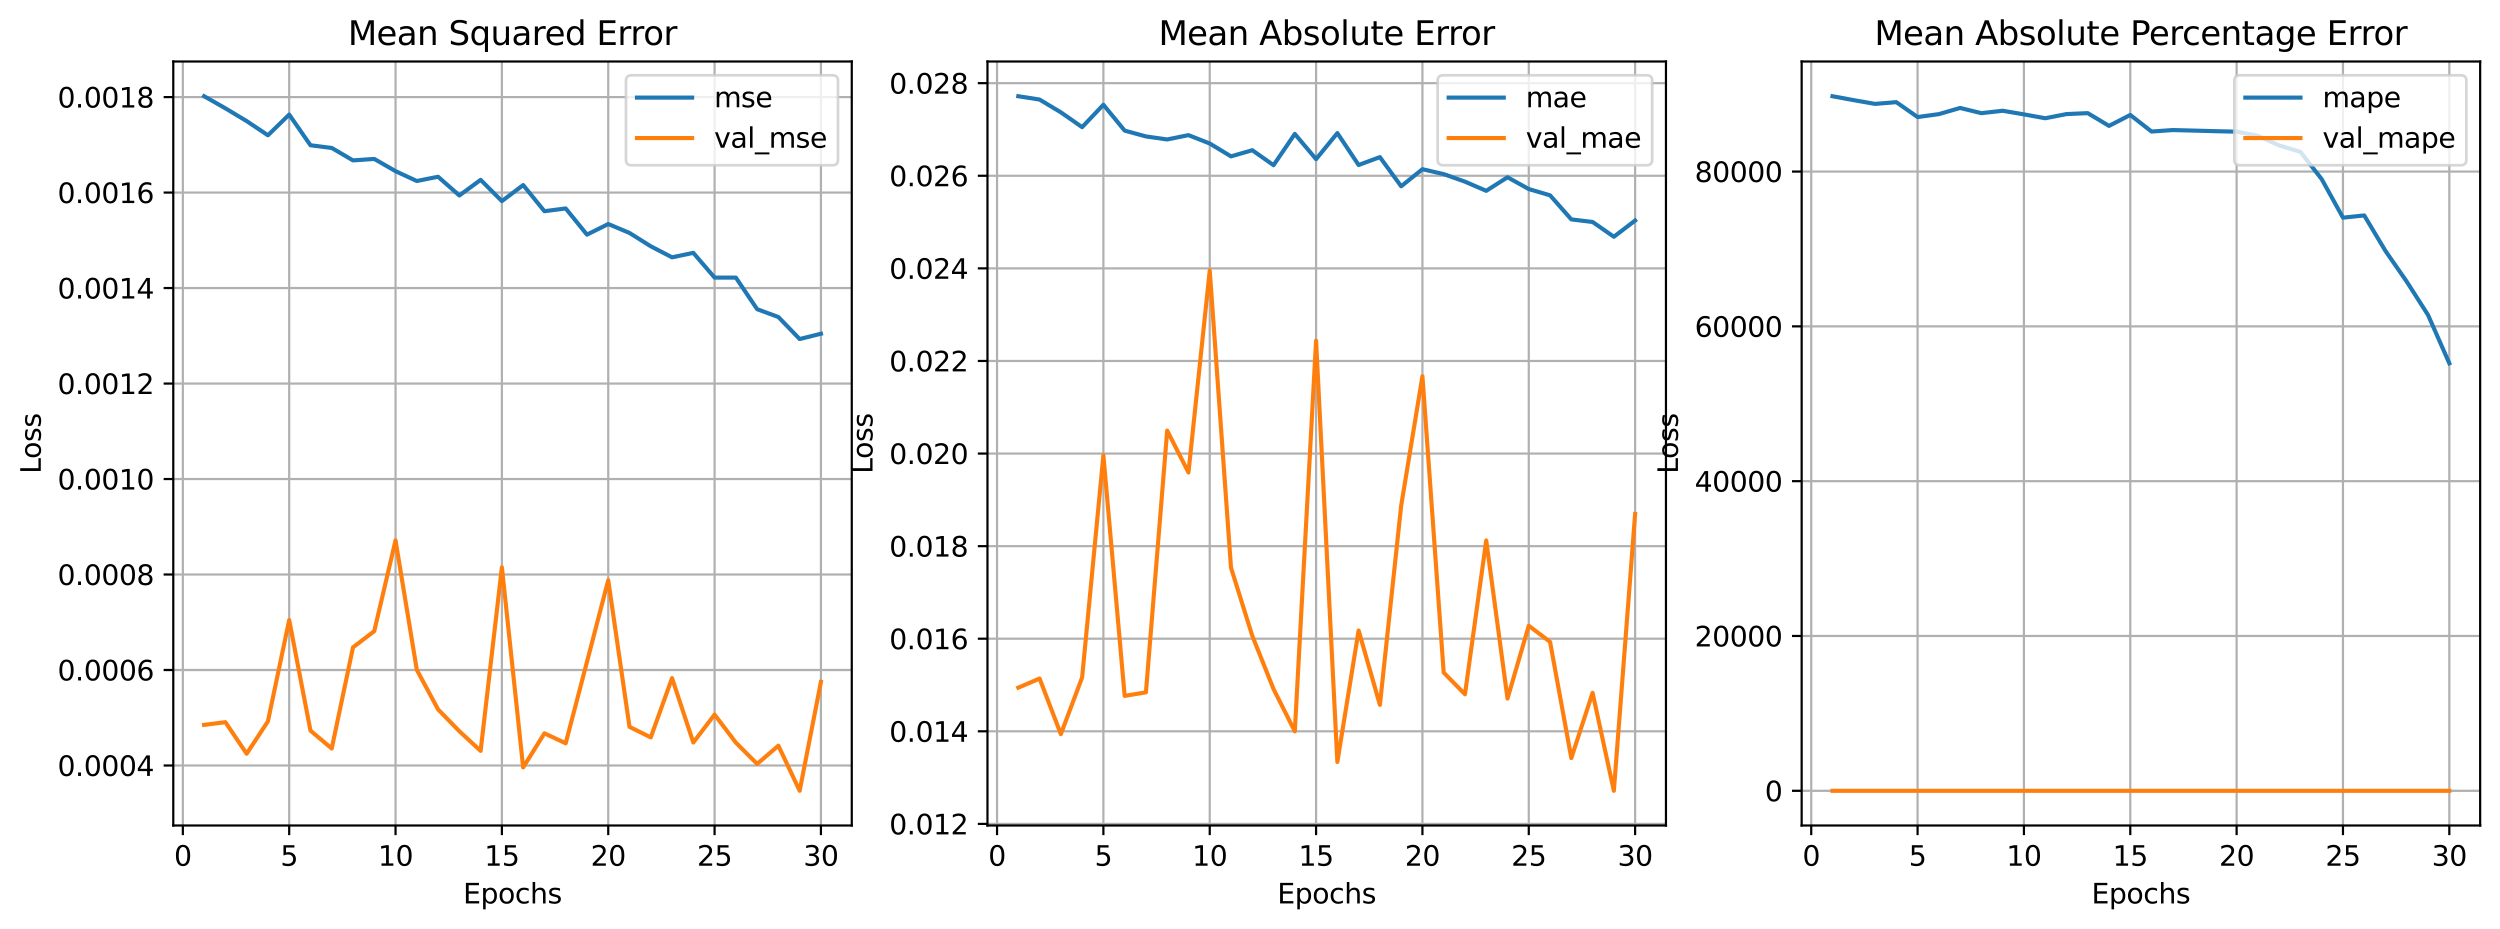 <?xml version="1.0" encoding="utf-8" standalone="no"?>
<!DOCTYPE svg PUBLIC "-//W3C//DTD SVG 1.1//EN"
        "http://www.w3.org/Graphics/SVG/1.1/DTD/svg11.dtd">
<svg xmlns:xlink="http://www.w3.org/1999/xlink" width="907.069pt" height="337.074pt"
     viewBox="0 0 907.069 337.074" xmlns="http://www.w3.org/2000/svg" version="1.1">
    <defs>
        <style type="text/css">*{stroke-linejoin: round; stroke-linecap: butt}</style>
    </defs>
    <g id="figure_1">
        <g id="patch_1">
            <path d="M 0 337.074
L 907.069 337.074 
L 907.069 0 
L 0 0 
z
" style="fill: #ffffff"/>
        </g>
        <g id="axes_1">
            <g id="patch_2">
                <path d="M 62.869 299.518
L 309.045 299.518 
L 309.045 22.318 
L 62.869 22.318 
z
" style="fill: #ffffff"/>
            </g>
            <g id="matplotlib.axis_1">
                <g id="xtick_1">
                    <g id="line2d_1">
                        <path d="M 66.341 299.518
L 66.341 22.318 
" clip-path="url(#p09c81ec350)" style="fill: none; stroke: #b0b0b0; stroke-width: 0.8; stroke-linecap: square"/>
                    </g>
                    <g id="line2d_2">
                        <defs>
                            <path id="mda7ce12769" d="M 0 0
L 0 3.5 
" style="stroke: #000000; stroke-width: 0.8"/>
                        </defs>
                        <g>
                            <use xlink:href="#mda7ce12769" x="66.341" y="299.518"
                                 style="stroke: #000000; stroke-width: 0.8"/>
                        </g>
                    </g>
                    <g id="text_1">
                        <!-- 0 -->
                        <g transform="translate(63.16 314.117)scale(0.1 -0.1)">
                            <defs>
                                <path id="DejaVuSans-30" d="M 2034 4250
Q 1547 4250 1301 3770 
Q 1056 3291 1056 2328 
Q 1056 1369 1301 889 
Q 1547 409 2034 409 
Q 2525 409 2770 889 
Q 3016 1369 3016 2328 
Q 3016 3291 2770 3770 
Q 2525 4250 2034 4250 
z
M 2034 4750 
Q 2819 4750 3233 4129 
Q 3647 3509 3647 2328 
Q 3647 1150 3233 529 
Q 2819 -91 2034 -91 
Q 1250 -91 836 529 
Q 422 1150 422 2328 
Q 422 3509 836 4129 
Q 1250 4750 2034 4750 
z
" transform="scale(0.016)"/>
                            </defs>
                            <use xlink:href="#DejaVuSans-30"/>
                        </g>
                    </g>
                </g>
                <g id="xtick_2">
                    <g id="line2d_3">
                        <path d="M 104.927 299.518
L 104.927 22.318 
" clip-path="url(#p09c81ec350)" style="fill: none; stroke: #b0b0b0; stroke-width: 0.8; stroke-linecap: square"/>
                    </g>
                    <g id="line2d_4">
                        <g>
                            <use xlink:href="#mda7ce12769" x="104.927" y="299.518"
                                 style="stroke: #000000; stroke-width: 0.8"/>
                        </g>
                    </g>
                    <g id="text_2">
                        <!-- 5 -->
                        <g transform="translate(101.746 314.117)scale(0.1 -0.1)">
                            <defs>
                                <path id="DejaVuSans-35" d="M 691 4666
L 3169 4666 
L 3169 4134 
L 1269 4134 
L 1269 2991 
Q 1406 3038 1543 3061 
Q 1681 3084 1819 3084 
Q 2600 3084 3056 2656 
Q 3513 2228 3513 1497 
Q 3513 744 3044 326 
Q 2575 -91 1722 -91 
Q 1428 -91 1123 -41 
Q 819 9 494 109 
L 494 744 
Q 775 591 1075 516 
Q 1375 441 1709 441 
Q 2250 441 2565 725 
Q 2881 1009 2881 1497 
Q 2881 1984 2565 2268 
Q 2250 2553 1709 2553 
Q 1456 2553 1204 2497 
Q 953 2441 691 2322 
L 691 4666 
z
" transform="scale(0.016)"/>
                            </defs>
                            <use xlink:href="#DejaVuSans-35"/>
                        </g>
                    </g>
                </g>
                <g id="xtick_3">
                    <g id="line2d_5">
                        <path d="M 143.513 299.518
L 143.513 22.318 
" clip-path="url(#p09c81ec350)" style="fill: none; stroke: #b0b0b0; stroke-width: 0.8; stroke-linecap: square"/>
                    </g>
                    <g id="line2d_6">
                        <g>
                            <use xlink:href="#mda7ce12769" x="143.513" y="299.518"
                                 style="stroke: #000000; stroke-width: 0.8"/>
                        </g>
                    </g>
                    <g id="text_3">
                        <!-- 10 -->
                        <g transform="translate(137.15 314.117)scale(0.1 -0.1)">
                            <defs>
                                <path id="DejaVuSans-31" d="M 794 531
L 1825 531 
L 1825 4091 
L 703 3866 
L 703 4441 
L 1819 4666 
L 2450 4666 
L 2450 531 
L 3481 531 
L 3481 0 
L 794 0 
L 794 531 
z
" transform="scale(0.016)"/>
                            </defs>
                            <use xlink:href="#DejaVuSans-31"/>
                            <use xlink:href="#DejaVuSans-30" x="63.623"/>
                        </g>
                    </g>
                </g>
                <g id="xtick_4">
                    <g id="line2d_7">
                        <path d="M 182.098 299.518
L 182.098 22.318 
" clip-path="url(#p09c81ec350)" style="fill: none; stroke: #b0b0b0; stroke-width: 0.8; stroke-linecap: square"/>
                    </g>
                    <g id="line2d_8">
                        <g>
                            <use xlink:href="#mda7ce12769" x="182.098" y="299.518"
                                 style="stroke: #000000; stroke-width: 0.8"/>
                        </g>
                    </g>
                    <g id="text_4">
                        <!-- 15 -->
                        <g transform="translate(175.736 314.117)scale(0.1 -0.1)">
                            <use xlink:href="#DejaVuSans-31"/>
                            <use xlink:href="#DejaVuSans-35" x="63.623"/>
                        </g>
                    </g>
                </g>
                <g id="xtick_5">
                    <g id="line2d_9">
                        <path d="M 220.684 299.518
L 220.684 22.318 
" clip-path="url(#p09c81ec350)" style="fill: none; stroke: #b0b0b0; stroke-width: 0.8; stroke-linecap: square"/>
                    </g>
                    <g id="line2d_10">
                        <g>
                            <use xlink:href="#mda7ce12769" x="220.684" y="299.518"
                                 style="stroke: #000000; stroke-width: 0.8"/>
                        </g>
                    </g>
                    <g id="text_5">
                        <!-- 20 -->
                        <g transform="translate(214.322 314.117)scale(0.1 -0.1)">
                            <defs>
                                <path id="DejaVuSans-32" d="M 1228 531
L 3431 531 
L 3431 0 
L 469 0 
L 469 531 
Q 828 903 1448 1529 
Q 2069 2156 2228 2338 
Q 2531 2678 2651 2914 
Q 2772 3150 2772 3378 
Q 2772 3750 2511 3984 
Q 2250 4219 1831 4219 
Q 1534 4219 1204 4116 
Q 875 4013 500 3803 
L 500 4441 
Q 881 4594 1212 4672 
Q 1544 4750 1819 4750 
Q 2544 4750 2975 4387 
Q 3406 4025 3406 3419 
Q 3406 3131 3298 2873 
Q 3191 2616 2906 2266 
Q 2828 2175 2409 1742 
Q 1991 1309 1228 531 
z
" transform="scale(0.016)"/>
                            </defs>
                            <use xlink:href="#DejaVuSans-32"/>
                            <use xlink:href="#DejaVuSans-30" x="63.623"/>
                        </g>
                    </g>
                </g>
                <g id="xtick_6">
                    <g id="line2d_11">
                        <path d="M 259.27 299.518
L 259.27 22.318 
" clip-path="url(#p09c81ec350)" style="fill: none; stroke: #b0b0b0; stroke-width: 0.8; stroke-linecap: square"/>
                    </g>
                    <g id="line2d_12">
                        <g>
                            <use xlink:href="#mda7ce12769" x="259.27" y="299.518"
                                 style="stroke: #000000; stroke-width: 0.8"/>
                        </g>
                    </g>
                    <g id="text_6">
                        <!-- 25 -->
                        <g transform="translate(252.907 314.117)scale(0.1 -0.1)">
                            <use xlink:href="#DejaVuSans-32"/>
                            <use xlink:href="#DejaVuSans-35" x="63.623"/>
                        </g>
                    </g>
                </g>
                <g id="xtick_7">
                    <g id="line2d_13">
                        <path d="M 297.855 299.518
L 297.855 22.318 
" clip-path="url(#p09c81ec350)" style="fill: none; stroke: #b0b0b0; stroke-width: 0.8; stroke-linecap: square"/>
                    </g>
                    <g id="line2d_14">
                        <g>
                            <use xlink:href="#mda7ce12769" x="297.855" y="299.518"
                                 style="stroke: #000000; stroke-width: 0.8"/>
                        </g>
                    </g>
                    <g id="text_7">
                        <!-- 30 -->
                        <g transform="translate(291.493 314.117)scale(0.1 -0.1)">
                            <defs>
                                <path id="DejaVuSans-33" d="M 2597 2516
Q 3050 2419 3304 2112 
Q 3559 1806 3559 1356 
Q 3559 666 3084 287 
Q 2609 -91 1734 -91 
Q 1441 -91 1130 -33 
Q 819 25 488 141 
L 488 750 
Q 750 597 1062 519 
Q 1375 441 1716 441 
Q 2309 441 2620 675 
Q 2931 909 2931 1356 
Q 2931 1769 2642 2001 
Q 2353 2234 1838 2234 
L 1294 2234 
L 1294 2753 
L 1863 2753 
Q 2328 2753 2575 2939 
Q 2822 3125 2822 3475 
Q 2822 3834 2567 4026 
Q 2313 4219 1838 4219 
Q 1578 4219 1281 4162 
Q 984 4106 628 3988 
L 628 4550 
Q 988 4650 1302 4700 
Q 1616 4750 1894 4750 
Q 2613 4750 3031 4423 
Q 3450 4097 3450 3541 
Q 3450 3153 3228 2886 
Q 3006 2619 2597 2516 
z
" transform="scale(0.016)"/>
                            </defs>
                            <use xlink:href="#DejaVuSans-33"/>
                            <use xlink:href="#DejaVuSans-30" x="63.623"/>
                        </g>
                    </g>
                </g>
                <g id="text_8">
                    <!-- Epochs -->
                    <g transform="translate(168.041 327.795)scale(0.1 -0.1)">
                        <defs>
                            <path id="DejaVuSans-45" d="M 628 4666
L 3578 4666 
L 3578 4134 
L 1259 4134 
L 1259 2753 
L 3481 2753 
L 3481 2222 
L 1259 2222 
L 1259 531 
L 3634 531 
L 3634 0 
L 628 0 
L 628 4666 
z
" transform="scale(0.016)"/>
                            <path id="DejaVuSans-70" d="M 1159 525
L 1159 -1331 
L 581 -1331 
L 581 3500 
L 1159 3500 
L 1159 2969 
Q 1341 3281 1617 3432 
Q 1894 3584 2278 3584 
Q 2916 3584 3314 3078 
Q 3713 2572 3713 1747 
Q 3713 922 3314 415 
Q 2916 -91 2278 -91 
Q 1894 -91 1617 61 
Q 1341 213 1159 525 
z
M 3116 1747 
Q 3116 2381 2855 2742 
Q 2594 3103 2138 3103 
Q 1681 3103 1420 2742 
Q 1159 2381 1159 1747 
Q 1159 1113 1420 752 
Q 1681 391 2138 391 
Q 2594 391 2855 752 
Q 3116 1113 3116 1747 
z
" transform="scale(0.016)"/>
                            <path id="DejaVuSans-6f" d="M 1959 3097
Q 1497 3097 1228 2736 
Q 959 2375 959 1747 
Q 959 1119 1226 758 
Q 1494 397 1959 397 
Q 2419 397 2687 759 
Q 2956 1122 2956 1747 
Q 2956 2369 2687 2733 
Q 2419 3097 1959 3097 
z
M 1959 3584 
Q 2709 3584 3137 3096 
Q 3566 2609 3566 1747 
Q 3566 888 3137 398 
Q 2709 -91 1959 -91 
Q 1206 -91 779 398 
Q 353 888 353 1747 
Q 353 2609 779 3096 
Q 1206 3584 1959 3584 
z
" transform="scale(0.016)"/>
                            <path id="DejaVuSans-63" d="M 3122 3366
L 3122 2828 
Q 2878 2963 2633 3030 
Q 2388 3097 2138 3097 
Q 1578 3097 1268 2742 
Q 959 2388 959 1747 
Q 959 1106 1268 751 
Q 1578 397 2138 397 
Q 2388 397 2633 464 
Q 2878 531 3122 666 
L 3122 134 
Q 2881 22 2623 -34 
Q 2366 -91 2075 -91 
Q 1284 -91 818 406 
Q 353 903 353 1747 
Q 353 2603 823 3093 
Q 1294 3584 2113 3584 
Q 2378 3584 2631 3529 
Q 2884 3475 3122 3366 
z
" transform="scale(0.016)"/>
                            <path id="DejaVuSans-68" d="M 3513 2113
L 3513 0 
L 2938 0 
L 2938 2094 
Q 2938 2591 2744 2837 
Q 2550 3084 2163 3084 
Q 1697 3084 1428 2787 
Q 1159 2491 1159 1978 
L 1159 0 
L 581 0 
L 581 4863 
L 1159 4863 
L 1159 2956 
Q 1366 3272 1645 3428 
Q 1925 3584 2291 3584 
Q 2894 3584 3203 3211 
Q 3513 2838 3513 2113 
z
" transform="scale(0.016)"/>
                            <path id="DejaVuSans-73" d="M 2834 3397
L 2834 2853 
Q 2591 2978 2328 3040 
Q 2066 3103 1784 3103 
Q 1356 3103 1142 2972 
Q 928 2841 928 2578 
Q 928 2378 1081 2264 
Q 1234 2150 1697 2047 
L 1894 2003 
Q 2506 1872 2764 1633 
Q 3022 1394 3022 966 
Q 3022 478 2636 193 
Q 2250 -91 1575 -91 
Q 1294 -91 989 -36 
Q 684 19 347 128 
L 347 722 
Q 666 556 975 473 
Q 1284 391 1588 391 
Q 1994 391 2212 530 
Q 2431 669 2431 922 
Q 2431 1156 2273 1281 
Q 2116 1406 1581 1522 
L 1381 1569 
Q 847 1681 609 1914 
Q 372 2147 372 2553 
Q 372 3047 722 3315 
Q 1072 3584 1716 3584 
Q 2034 3584 2315 3537 
Q 2597 3491 2834 3397 
z
" transform="scale(0.016)"/>
                        </defs>
                        <use xlink:href="#DejaVuSans-45"/>
                        <use xlink:href="#DejaVuSans-70" x="63.184"/>
                        <use xlink:href="#DejaVuSans-6f" x="126.66"/>
                        <use xlink:href="#DejaVuSans-63" x="187.842"/>
                        <use xlink:href="#DejaVuSans-68" x="242.822"/>
                        <use xlink:href="#DejaVuSans-73" x="306.201"/>
                    </g>
                </g>
            </g>
            <g id="matplotlib.axis_2">
                <g id="ytick_1">
                    <g id="line2d_15">
                        <path d="M 62.869 277.738
L 309.045 277.738 
" clip-path="url(#p09c81ec350)" style="fill: none; stroke: #b0b0b0; stroke-width: 0.8; stroke-linecap: square"/>
                    </g>
                    <g id="line2d_16">
                        <defs>
                            <path id="m25bc968630" d="M 0 0
L -3.5 0 
" style="stroke: #000000; stroke-width: 0.8"/>
                        </defs>
                        <g>
                            <use xlink:href="#m25bc968630" x="62.869" y="277.738"
                                 style="stroke: #000000; stroke-width: 0.8"/>
                        </g>
                    </g>
                    <g id="text_9">
                        <!-- 0.0004 -->
                        <g transform="translate(20.878 281.537)scale(0.1 -0.1)">
                            <defs>
                                <path id="DejaVuSans-2e" d="M 684 794
L 1344 794 
L 1344 0 
L 684 0 
L 684 794 
z
" transform="scale(0.016)"/>
                                <path id="DejaVuSans-34" d="M 2419 4116
L 825 1625 
L 2419 1625 
L 2419 4116 
z
M 2253 4666 
L 3047 4666 
L 3047 1625 
L 3713 1625 
L 3713 1100 
L 3047 1100 
L 3047 0 
L 2419 0 
L 2419 1100 
L 313 1100 
L 313 1709 
L 2253 4666 
z
" transform="scale(0.016)"/>
                            </defs>
                            <use xlink:href="#DejaVuSans-30"/>
                            <use xlink:href="#DejaVuSans-2e" x="63.623"/>
                            <use xlink:href="#DejaVuSans-30" x="95.41"/>
                            <use xlink:href="#DejaVuSans-30" x="159.033"/>
                            <use xlink:href="#DejaVuSans-30" x="222.656"/>
                            <use xlink:href="#DejaVuSans-34" x="286.279"/>
                        </g>
                    </g>
                </g>
                <g id="ytick_2">
                    <g id="line2d_17">
                        <path d="M 62.869 243.094
L 309.045 243.094 
" clip-path="url(#p09c81ec350)" style="fill: none; stroke: #b0b0b0; stroke-width: 0.8; stroke-linecap: square"/>
                    </g>
                    <g id="line2d_18">
                        <g>
                            <use xlink:href="#m25bc968630" x="62.869" y="243.094"
                                 style="stroke: #000000; stroke-width: 0.8"/>
                        </g>
                    </g>
                    <g id="text_10">
                        <!-- 0.0006 -->
                        <g transform="translate(20.878 246.893)scale(0.1 -0.1)">
                            <defs>
                                <path id="DejaVuSans-36" d="M 2113 2584
Q 1688 2584 1439 2293 
Q 1191 2003 1191 1497 
Q 1191 994 1439 701 
Q 1688 409 2113 409 
Q 2538 409 2786 701 
Q 3034 994 3034 1497 
Q 3034 2003 2786 2293 
Q 2538 2584 2113 2584 
z
M 3366 4563 
L 3366 3988 
Q 3128 4100 2886 4159 
Q 2644 4219 2406 4219 
Q 1781 4219 1451 3797 
Q 1122 3375 1075 2522 
Q 1259 2794 1537 2939 
Q 1816 3084 2150 3084 
Q 2853 3084 3261 2657 
Q 3669 2231 3669 1497 
Q 3669 778 3244 343 
Q 2819 -91 2113 -91 
Q 1303 -91 875 529 
Q 447 1150 447 2328 
Q 447 3434 972 4092 
Q 1497 4750 2381 4750 
Q 2619 4750 2861 4703 
Q 3103 4656 3366 4563 
z
" transform="scale(0.016)"/>
                            </defs>
                            <use xlink:href="#DejaVuSans-30"/>
                            <use xlink:href="#DejaVuSans-2e" x="63.623"/>
                            <use xlink:href="#DejaVuSans-30" x="95.41"/>
                            <use xlink:href="#DejaVuSans-30" x="159.033"/>
                            <use xlink:href="#DejaVuSans-30" x="222.656"/>
                            <use xlink:href="#DejaVuSans-36" x="286.279"/>
                        </g>
                    </g>
                </g>
                <g id="ytick_3">
                    <g id="line2d_19">
                        <path d="M 62.869 208.449
L 309.045 208.449 
" clip-path="url(#p09c81ec350)" style="fill: none; stroke: #b0b0b0; stroke-width: 0.8; stroke-linecap: square"/>
                    </g>
                    <g id="line2d_20">
                        <g>
                            <use xlink:href="#m25bc968630" x="62.869" y="208.449"
                                 style="stroke: #000000; stroke-width: 0.8"/>
                        </g>
                    </g>
                    <g id="text_11">
                        <!-- 0.0008 -->
                        <g transform="translate(20.878 212.249)scale(0.1 -0.1)">
                            <defs>
                                <path id="DejaVuSans-38" d="M 2034 2216
Q 1584 2216 1326 1975 
Q 1069 1734 1069 1313 
Q 1069 891 1326 650 
Q 1584 409 2034 409 
Q 2484 409 2743 651 
Q 3003 894 3003 1313 
Q 3003 1734 2745 1975 
Q 2488 2216 2034 2216 
z
M 1403 2484 
Q 997 2584 770 2862 
Q 544 3141 544 3541 
Q 544 4100 942 4425 
Q 1341 4750 2034 4750 
Q 2731 4750 3128 4425 
Q 3525 4100 3525 3541 
Q 3525 3141 3298 2862 
Q 3072 2584 2669 2484 
Q 3125 2378 3379 2068 
Q 3634 1759 3634 1313 
Q 3634 634 3220 271 
Q 2806 -91 2034 -91 
Q 1263 -91 848 271 
Q 434 634 434 1313 
Q 434 1759 690 2068 
Q 947 2378 1403 2484 
z
M 1172 3481 
Q 1172 3119 1398 2916 
Q 1625 2713 2034 2713 
Q 2441 2713 2670 2916 
Q 2900 3119 2900 3481 
Q 2900 3844 2670 4047 
Q 2441 4250 2034 4250 
Q 1625 4250 1398 4047 
Q 1172 3844 1172 3481 
z
" transform="scale(0.016)"/>
                            </defs>
                            <use xlink:href="#DejaVuSans-30"/>
                            <use xlink:href="#DejaVuSans-2e" x="63.623"/>
                            <use xlink:href="#DejaVuSans-30" x="95.41"/>
                            <use xlink:href="#DejaVuSans-30" x="159.033"/>
                            <use xlink:href="#DejaVuSans-30" x="222.656"/>
                            <use xlink:href="#DejaVuSans-38" x="286.279"/>
                        </g>
                    </g>
                </g>
                <g id="ytick_4">
                    <g id="line2d_21">
                        <path d="M 62.869 173.805
L 309.045 173.805 
" clip-path="url(#p09c81ec350)" style="fill: none; stroke: #b0b0b0; stroke-width: 0.8; stroke-linecap: square"/>
                    </g>
                    <g id="line2d_22">
                        <g>
                            <use xlink:href="#m25bc968630" x="62.869" y="173.805"
                                 style="stroke: #000000; stroke-width: 0.8"/>
                        </g>
                    </g>
                    <g id="text_12">
                        <!-- 0.0010 -->
                        <g transform="translate(20.878 177.604)scale(0.1 -0.1)">
                            <use xlink:href="#DejaVuSans-30"/>
                            <use xlink:href="#DejaVuSans-2e" x="63.623"/>
                            <use xlink:href="#DejaVuSans-30" x="95.41"/>
                            <use xlink:href="#DejaVuSans-30" x="159.033"/>
                            <use xlink:href="#DejaVuSans-31" x="222.656"/>
                            <use xlink:href="#DejaVuSans-30" x="286.279"/>
                        </g>
                    </g>
                </g>
                <g id="ytick_5">
                    <g id="line2d_23">
                        <path d="M 62.869 139.161
L 309.045 139.161 
" clip-path="url(#p09c81ec350)" style="fill: none; stroke: #b0b0b0; stroke-width: 0.8; stroke-linecap: square"/>
                    </g>
                    <g id="line2d_24">
                        <g>
                            <use xlink:href="#m25bc968630" x="62.869" y="139.161"
                                 style="stroke: #000000; stroke-width: 0.8"/>
                        </g>
                    </g>
                    <g id="text_13">
                        <!-- 0.0012 -->
                        <g transform="translate(20.878 142.96)scale(0.1 -0.1)">
                            <use xlink:href="#DejaVuSans-30"/>
                            <use xlink:href="#DejaVuSans-2e" x="63.623"/>
                            <use xlink:href="#DejaVuSans-30" x="95.41"/>
                            <use xlink:href="#DejaVuSans-30" x="159.033"/>
                            <use xlink:href="#DejaVuSans-31" x="222.656"/>
                            <use xlink:href="#DejaVuSans-32" x="286.279"/>
                        </g>
                    </g>
                </g>
                <g id="ytick_6">
                    <g id="line2d_25">
                        <path d="M 62.869 104.517
L 309.045 104.517 
" clip-path="url(#p09c81ec350)" style="fill: none; stroke: #b0b0b0; stroke-width: 0.8; stroke-linecap: square"/>
                    </g>
                    <g id="line2d_26">
                        <g>
                            <use xlink:href="#m25bc968630" x="62.869" y="104.517"
                                 style="stroke: #000000; stroke-width: 0.8"/>
                        </g>
                    </g>
                    <g id="text_14">
                        <!-- 0.0014 -->
                        <g transform="translate(20.878 108.316)scale(0.1 -0.1)">
                            <use xlink:href="#DejaVuSans-30"/>
                            <use xlink:href="#DejaVuSans-2e" x="63.623"/>
                            <use xlink:href="#DejaVuSans-30" x="95.41"/>
                            <use xlink:href="#DejaVuSans-30" x="159.033"/>
                            <use xlink:href="#DejaVuSans-31" x="222.656"/>
                            <use xlink:href="#DejaVuSans-34" x="286.279"/>
                        </g>
                    </g>
                </g>
                <g id="ytick_7">
                    <g id="line2d_27">
                        <path d="M 62.869 69.873
L 309.045 69.873 
" clip-path="url(#p09c81ec350)" style="fill: none; stroke: #b0b0b0; stroke-width: 0.8; stroke-linecap: square"/>
                    </g>
                    <g id="line2d_28">
                        <g>
                            <use xlink:href="#m25bc968630" x="62.869" y="69.873"
                                 style="stroke: #000000; stroke-width: 0.8"/>
                        </g>
                    </g>
                    <g id="text_15">
                        <!-- 0.0016 -->
                        <g transform="translate(20.878 73.672)scale(0.1 -0.1)">
                            <use xlink:href="#DejaVuSans-30"/>
                            <use xlink:href="#DejaVuSans-2e" x="63.623"/>
                            <use xlink:href="#DejaVuSans-30" x="95.41"/>
                            <use xlink:href="#DejaVuSans-30" x="159.033"/>
                            <use xlink:href="#DejaVuSans-31" x="222.656"/>
                            <use xlink:href="#DejaVuSans-36" x="286.279"/>
                        </g>
                    </g>
                </g>
                <g id="ytick_8">
                    <g id="line2d_29">
                        <path d="M 62.869 35.228
L 309.045 35.228 
" clip-path="url(#p09c81ec350)" style="fill: none; stroke: #b0b0b0; stroke-width: 0.8; stroke-linecap: square"/>
                    </g>
                    <g id="line2d_30">
                        <g>
                            <use xlink:href="#m25bc968630" x="62.869" y="35.228"
                                 style="stroke: #000000; stroke-width: 0.8"/>
                        </g>
                    </g>
                    <g id="text_16">
                        <!-- 0.0018 -->
                        <g transform="translate(20.878 39.028)scale(0.1 -0.1)">
                            <use xlink:href="#DejaVuSans-30"/>
                            <use xlink:href="#DejaVuSans-2e" x="63.623"/>
                            <use xlink:href="#DejaVuSans-30" x="95.41"/>
                            <use xlink:href="#DejaVuSans-30" x="159.033"/>
                            <use xlink:href="#DejaVuSans-31" x="222.656"/>
                            <use xlink:href="#DejaVuSans-38" x="286.279"/>
                        </g>
                    </g>
                </g>
                <g id="text_17">
                    <!-- Loss -->
                    <g transform="translate(14.798 171.885)rotate(-90)scale(0.1 -0.1)">
                        <defs>
                            <path id="DejaVuSans-4c" d="M 628 4666
L 1259 4666 
L 1259 531 
L 3531 531 
L 3531 0 
L 628 0 
L 628 4666 
z
" transform="scale(0.016)"/>
                        </defs>
                        <use xlink:href="#DejaVuSans-4c"/>
                        <use xlink:href="#DejaVuSans-6f" x="53.963"/>
                        <use xlink:href="#DejaVuSans-73" x="115.145"/>
                        <use xlink:href="#DejaVuSans-73" x="167.244"/>
                    </g>
                </g>
            </g>
            <g id="line2d_31">
                <path d="M 74.059 34.918
L 81.776 39.303 
L 89.493 43.933 
L 97.21 49.086 
L 104.927 41.571 
L 112.644 52.706 
L 120.361 53.686 
L 128.079 58.198 
L 135.796 57.666 
L 143.513 62.107 
L 151.23 65.676 
L 158.947 64.127 
L 166.664 70.922 
L 174.381 65.258 
L 182.098 72.963 
L 189.816 67.151 
L 197.533 76.63 
L 205.25 75.632 
L 212.967 85.132 
L 220.684 81.282 
L 228.401 84.522 
L 236.118 89.363 
L 243.835 93.366 
L 251.553 91.742 
L 259.27 100.714 
L 266.987 100.724 
L 274.704 112.177 
L 282.421 115.03 
L 290.138 123.013 
L 297.855 121.085 
" clip-path="url(#p09c81ec350)" style="fill: none; stroke: #1f77b4; stroke-width: 1.5; stroke-linecap: square"/>
            </g>
            <g id="line2d_32">
                <path d="M 74.059 263.007
L 81.776 262.02 
L 89.493 273.469 
L 97.21 261.723 
L 104.927 224.978 
L 112.644 265.087 
L 120.361 271.579 
L 128.079 234.875 
L 135.796 228.995 
L 143.513 196.074 
L 151.23 243.032 
L 158.947 257.4 
L 166.664 265.309 
L 174.381 272.437 
L 182.098 205.844 
L 189.816 278.442 
L 197.533 266.071 
L 205.25 269.68 
L 212.967 240.165 
L 220.684 210.526 
L 228.401 263.725 
L 236.118 267.545 
L 243.835 246.039 
L 251.553 269.394 
L 259.27 259.276 
L 266.987 269.439 
L 274.704 277.167 
L 282.421 270.562 
L 290.138 286.918 
L 297.855 247.409 
" clip-path="url(#p09c81ec350)" style="fill: none; stroke: #ff7f0e; stroke-width: 1.5; stroke-linecap: square"/>
            </g>
            <g id="patch_3">
                <path d="M 62.869 299.518
L 62.869 22.318 
" style="fill: none; stroke: #000000; stroke-width: 0.8; stroke-linejoin: miter; stroke-linecap: square"/>
            </g>
            <g id="patch_4">
                <path d="M 309.045 299.518
L 309.045 22.318 
" style="fill: none; stroke: #000000; stroke-width: 0.8; stroke-linejoin: miter; stroke-linecap: square"/>
            </g>
            <g id="patch_5">
                <path d="M 62.869 299.518
L 309.045 299.518 
" style="fill: none; stroke: #000000; stroke-width: 0.8; stroke-linejoin: miter; stroke-linecap: square"/>
            </g>
            <g id="patch_6">
                <path d="M 62.869 22.318
L 309.045 22.318 
" style="fill: none; stroke: #000000; stroke-width: 0.8; stroke-linejoin: miter; stroke-linecap: square"/>
            </g>
            <g id="text_18">
                <!-- Mean Squared Error -->
                <g transform="translate(126.243 16.318)scale(0.12 -0.12)">
                    <defs>
                        <path id="DejaVuSans-4d" d="M 628 4666
L 1569 4666 
L 2759 1491 
L 3956 4666 
L 4897 4666 
L 4897 0 
L 4281 0 
L 4281 4097 
L 3078 897 
L 2444 897 
L 1241 4097 
L 1241 0 
L 628 0 
L 628 4666 
z
" transform="scale(0.016)"/>
                        <path id="DejaVuSans-65" d="M 3597 1894
L 3597 1613 
L 953 1613 
Q 991 1019 1311 708 
Q 1631 397 2203 397 
Q 2534 397 2845 478 
Q 3156 559 3463 722 
L 3463 178 
Q 3153 47 2828 -22 
Q 2503 -91 2169 -91 
Q 1331 -91 842 396 
Q 353 884 353 1716 
Q 353 2575 817 3079 
Q 1281 3584 2069 3584 
Q 2775 3584 3186 3129 
Q 3597 2675 3597 1894 
z
M 3022 2063 
Q 3016 2534 2758 2815 
Q 2500 3097 2075 3097 
Q 1594 3097 1305 2825 
Q 1016 2553 972 2059 
L 3022 2063 
z
" transform="scale(0.016)"/>
                        <path id="DejaVuSans-61" d="M 2194 1759
Q 1497 1759 1228 1600 
Q 959 1441 959 1056 
Q 959 750 1161 570 
Q 1363 391 1709 391 
Q 2188 391 2477 730 
Q 2766 1069 2766 1631 
L 2766 1759 
L 2194 1759 
z
M 3341 1997 
L 3341 0 
L 2766 0 
L 2766 531 
Q 2569 213 2275 61 
Q 1981 -91 1556 -91 
Q 1019 -91 701 211 
Q 384 513 384 1019 
Q 384 1609 779 1909 
Q 1175 2209 1959 2209 
L 2766 2209 
L 2766 2266 
Q 2766 2663 2505 2880 
Q 2244 3097 1772 3097 
Q 1472 3097 1187 3025 
Q 903 2953 641 2809 
L 641 3341 
Q 956 3463 1253 3523 
Q 1550 3584 1831 3584 
Q 2591 3584 2966 3190 
Q 3341 2797 3341 1997 
z
" transform="scale(0.016)"/>
                        <path id="DejaVuSans-6e" d="M 3513 2113
L 3513 0 
L 2938 0 
L 2938 2094 
Q 2938 2591 2744 2837 
Q 2550 3084 2163 3084 
Q 1697 3084 1428 2787 
Q 1159 2491 1159 1978 
L 1159 0 
L 581 0 
L 581 3500 
L 1159 3500 
L 1159 2956 
Q 1366 3272 1645 3428 
Q 1925 3584 2291 3584 
Q 2894 3584 3203 3211 
Q 3513 2838 3513 2113 
z
" transform="scale(0.016)"/>
                        <path id="DejaVuSans-20" transform="scale(0.016)"/>
                        <path id="DejaVuSans-53" d="M 3425 4513
L 3425 3897 
Q 3066 4069 2747 4153 
Q 2428 4238 2131 4238 
Q 1616 4238 1336 4038 
Q 1056 3838 1056 3469 
Q 1056 3159 1242 3001 
Q 1428 2844 1947 2747 
L 2328 2669 
Q 3034 2534 3370 2195 
Q 3706 1856 3706 1288 
Q 3706 609 3251 259 
Q 2797 -91 1919 -91 
Q 1588 -91 1214 -16 
Q 841 59 441 206 
L 441 856 
Q 825 641 1194 531 
Q 1563 422 1919 422 
Q 2459 422 2753 634 
Q 3047 847 3047 1241 
Q 3047 1584 2836 1778 
Q 2625 1972 2144 2069 
L 1759 2144 
Q 1053 2284 737 2584 
Q 422 2884 422 3419 
Q 422 4038 858 4394 
Q 1294 4750 2059 4750 
Q 2388 4750 2728 4690 
Q 3069 4631 3425 4513 
z
" transform="scale(0.016)"/>
                        <path id="DejaVuSans-71" d="M 947 1747
Q 947 1113 1208 752 
Q 1469 391 1925 391 
Q 2381 391 2643 752 
Q 2906 1113 2906 1747 
Q 2906 2381 2643 2742 
Q 2381 3103 1925 3103 
Q 1469 3103 1208 2742 
Q 947 2381 947 1747 
z
M 2906 525 
Q 2725 213 2448 61 
Q 2172 -91 1784 -91 
Q 1150 -91 751 415 
Q 353 922 353 1747 
Q 353 2572 751 3078 
Q 1150 3584 1784 3584 
Q 2172 3584 2448 3432 
Q 2725 3281 2906 2969 
L 2906 3500 
L 3481 3500 
L 3481 -1331 
L 2906 -1331 
L 2906 525 
z
" transform="scale(0.016)"/>
                        <path id="DejaVuSans-75" d="M 544 1381
L 544 3500 
L 1119 3500 
L 1119 1403 
Q 1119 906 1312 657 
Q 1506 409 1894 409 
Q 2359 409 2629 706 
Q 2900 1003 2900 1516 
L 2900 3500 
L 3475 3500 
L 3475 0 
L 2900 0 
L 2900 538 
Q 2691 219 2414 64 
Q 2138 -91 1772 -91 
Q 1169 -91 856 284 
Q 544 659 544 1381 
z
M 1991 3584 
L 1991 3584 
z
" transform="scale(0.016)"/>
                        <path id="DejaVuSans-72" d="M 2631 2963
Q 2534 3019 2420 3045 
Q 2306 3072 2169 3072 
Q 1681 3072 1420 2755 
Q 1159 2438 1159 1844 
L 1159 0 
L 581 0 
L 581 3500 
L 1159 3500 
L 1159 2956 
Q 1341 3275 1631 3429 
Q 1922 3584 2338 3584 
Q 2397 3584 2469 3576 
Q 2541 3569 2628 3553 
L 2631 2963 
z
" transform="scale(0.016)"/>
                        <path id="DejaVuSans-64" d="M 2906 2969
L 2906 4863 
L 3481 4863 
L 3481 0 
L 2906 0 
L 2906 525 
Q 2725 213 2448 61 
Q 2172 -91 1784 -91 
Q 1150 -91 751 415 
Q 353 922 353 1747 
Q 353 2572 751 3078 
Q 1150 3584 1784 3584 
Q 2172 3584 2448 3432 
Q 2725 3281 2906 2969 
z
M 947 1747 
Q 947 1113 1208 752 
Q 1469 391 1925 391 
Q 2381 391 2643 752 
Q 2906 1113 2906 1747 
Q 2906 2381 2643 2742 
Q 2381 3103 1925 3103 
Q 1469 3103 1208 2742 
Q 947 2381 947 1747 
z
" transform="scale(0.016)"/>
                    </defs>
                    <use xlink:href="#DejaVuSans-4d"/>
                    <use xlink:href="#DejaVuSans-65" x="86.279"/>
                    <use xlink:href="#DejaVuSans-61" x="147.803"/>
                    <use xlink:href="#DejaVuSans-6e" x="209.082"/>
                    <use xlink:href="#DejaVuSans-20" x="272.461"/>
                    <use xlink:href="#DejaVuSans-53" x="304.248"/>
                    <use xlink:href="#DejaVuSans-71" x="367.725"/>
                    <use xlink:href="#DejaVuSans-75" x="431.201"/>
                    <use xlink:href="#DejaVuSans-61" x="494.58"/>
                    <use xlink:href="#DejaVuSans-72" x="555.859"/>
                    <use xlink:href="#DejaVuSans-65" x="594.723"/>
                    <use xlink:href="#DejaVuSans-64" x="656.246"/>
                    <use xlink:href="#DejaVuSans-20" x="719.723"/>
                    <use xlink:href="#DejaVuSans-45" x="751.51"/>
                    <use xlink:href="#DejaVuSans-72" x="814.693"/>
                    <use xlink:href="#DejaVuSans-72" x="854.057"/>
                    <use xlink:href="#DejaVuSans-6f" x="892.92"/>
                    <use xlink:href="#DejaVuSans-72" x="954.102"/>
                </g>
            </g>
            <g id="legend_1">
                <g id="patch_7">
                    <path d="M 229.117 59.953
L 302.045 59.953 
Q 304.045 59.953 304.045 57.953 
L 304.045 29.318 
Q 304.045 27.318 302.045 27.318 
L 229.117 27.318 
Q 227.117 27.318 227.117 29.318 
L 227.117 57.953 
Q 227.117 59.953 229.117 59.953 
z
" style="fill: #ffffff; opacity: 0.8; stroke: #cccccc; stroke-linejoin: miter"/>
                </g>
                <g id="line2d_33">
                    <path d="M 231.117 35.417
L 241.117 35.417 
L 251.117 35.417 
" style="fill: none; stroke: #1f77b4; stroke-width: 1.5; stroke-linecap: square"/>
                </g>
                <g id="text_19">
                    <!-- mse -->
                    <g transform="translate(259.117 38.917)scale(0.1 -0.1)">
                        <defs>
                            <path id="DejaVuSans-6d" d="M 3328 2828
Q 3544 3216 3844 3400 
Q 4144 3584 4550 3584 
Q 5097 3584 5394 3201 
Q 5691 2819 5691 2113 
L 5691 0 
L 5113 0 
L 5113 2094 
Q 5113 2597 4934 2840 
Q 4756 3084 4391 3084 
Q 3944 3084 3684 2787 
Q 3425 2491 3425 1978 
L 3425 0 
L 2847 0 
L 2847 2094 
Q 2847 2600 2669 2842 
Q 2491 3084 2119 3084 
Q 1678 3084 1418 2786 
Q 1159 2488 1159 1978 
L 1159 0 
L 581 0 
L 581 3500 
L 1159 3500 
L 1159 2956 
Q 1356 3278 1631 3431 
Q 1906 3584 2284 3584 
Q 2666 3584 2933 3390 
Q 3200 3197 3328 2828 
z
" transform="scale(0.016)"/>
                        </defs>
                        <use xlink:href="#DejaVuSans-6d"/>
                        <use xlink:href="#DejaVuSans-73" x="97.412"/>
                        <use xlink:href="#DejaVuSans-65" x="149.512"/>
                    </g>
                </g>
                <g id="line2d_34">
                    <path d="M 231.117 50.095
L 241.117 50.095 
L 251.117 50.095 
" style="fill: none; stroke: #ff7f0e; stroke-width: 1.5; stroke-linecap: square"/>
                </g>
                <g id="text_20">
                    <!-- val_mse -->
                    <g transform="translate(259.117 53.595)scale(0.1 -0.1)">
                        <defs>
                            <path id="DejaVuSans-76" d="M 191 3500
L 800 3500 
L 1894 563 
L 2988 3500 
L 3597 3500 
L 2284 0 
L 1503 0 
L 191 3500 
z
" transform="scale(0.016)"/>
                            <path id="DejaVuSans-6c" d="M 603 4863
L 1178 4863 
L 1178 0 
L 603 0 
L 603 4863 
z
" transform="scale(0.016)"/>
                            <path id="DejaVuSans-5f" d="M 3263 -1063
L 3263 -1509 
L -63 -1509 
L -63 -1063 
L 3263 -1063 
z
" transform="scale(0.016)"/>
                        </defs>
                        <use xlink:href="#DejaVuSans-76"/>
                        <use xlink:href="#DejaVuSans-61" x="59.18"/>
                        <use xlink:href="#DejaVuSans-6c" x="120.459"/>
                        <use xlink:href="#DejaVuSans-5f" x="148.242"/>
                        <use xlink:href="#DejaVuSans-6d" x="198.242"/>
                        <use xlink:href="#DejaVuSans-73" x="295.654"/>
                        <use xlink:href="#DejaVuSans-65" x="347.754"/>
                    </g>
                </g>
            </g>
        </g>
        <g id="axes_2">
            <g id="patch_8">
                <path d="M 358.281 299.518
L 604.457 299.518 
L 604.457 22.318 
L 358.281 22.318 
z
" style="fill: #ffffff"/>
            </g>
            <g id="matplotlib.axis_3">
                <g id="xtick_8">
                    <g id="line2d_35">
                        <path d="M 361.753 299.518
L 361.753 22.318 
" clip-path="url(#p0cbbdae602)" style="fill: none; stroke: #b0b0b0; stroke-width: 0.8; stroke-linecap: square"/>
                    </g>
                    <g id="line2d_36">
                        <g>
                            <use xlink:href="#mda7ce12769" x="361.753" y="299.518"
                                 style="stroke: #000000; stroke-width: 0.8"/>
                        </g>
                    </g>
                    <g id="text_21">
                        <!-- 0 -->
                        <g transform="translate(358.572 314.117)scale(0.1 -0.1)">
                            <use xlink:href="#DejaVuSans-30"/>
                        </g>
                    </g>
                </g>
                <g id="xtick_9">
                    <g id="line2d_37">
                        <path d="M 400.339 299.518
L 400.339 22.318 
" clip-path="url(#p0cbbdae602)" style="fill: none; stroke: #b0b0b0; stroke-width: 0.8; stroke-linecap: square"/>
                    </g>
                    <g id="line2d_38">
                        <g>
                            <use xlink:href="#mda7ce12769" x="400.339" y="299.518"
                                 style="stroke: #000000; stroke-width: 0.8"/>
                        </g>
                    </g>
                    <g id="text_22">
                        <!-- 5 -->
                        <g transform="translate(397.158 314.117)scale(0.1 -0.1)">
                            <use xlink:href="#DejaVuSans-35"/>
                        </g>
                    </g>
                </g>
                <g id="xtick_10">
                    <g id="line2d_39">
                        <path d="M 438.925 299.518
L 438.925 22.318 
" clip-path="url(#p0cbbdae602)" style="fill: none; stroke: #b0b0b0; stroke-width: 0.8; stroke-linecap: square"/>
                    </g>
                    <g id="line2d_40">
                        <g>
                            <use xlink:href="#mda7ce12769" x="438.925" y="299.518"
                                 style="stroke: #000000; stroke-width: 0.8"/>
                        </g>
                    </g>
                    <g id="text_23">
                        <!-- 10 -->
                        <g transform="translate(432.562 314.117)scale(0.1 -0.1)">
                            <use xlink:href="#DejaVuSans-31"/>
                            <use xlink:href="#DejaVuSans-30" x="63.623"/>
                        </g>
                    </g>
                </g>
                <g id="xtick_11">
                    <g id="line2d_41">
                        <path d="M 477.51 299.518
L 477.51 22.318 
" clip-path="url(#p0cbbdae602)" style="fill: none; stroke: #b0b0b0; stroke-width: 0.8; stroke-linecap: square"/>
                    </g>
                    <g id="line2d_42">
                        <g>
                            <use xlink:href="#mda7ce12769" x="477.51" y="299.518"
                                 style="stroke: #000000; stroke-width: 0.8"/>
                        </g>
                    </g>
                    <g id="text_24">
                        <!-- 15 -->
                        <g transform="translate(471.148 314.117)scale(0.1 -0.1)">
                            <use xlink:href="#DejaVuSans-31"/>
                            <use xlink:href="#DejaVuSans-35" x="63.623"/>
                        </g>
                    </g>
                </g>
                <g id="xtick_12">
                    <g id="line2d_43">
                        <path d="M 516.096 299.518
L 516.096 22.318 
" clip-path="url(#p0cbbdae602)" style="fill: none; stroke: #b0b0b0; stroke-width: 0.8; stroke-linecap: square"/>
                    </g>
                    <g id="line2d_44">
                        <g>
                            <use xlink:href="#mda7ce12769" x="516.096" y="299.518"
                                 style="stroke: #000000; stroke-width: 0.8"/>
                        </g>
                    </g>
                    <g id="text_25">
                        <!-- 20 -->
                        <g transform="translate(509.733 314.117)scale(0.1 -0.1)">
                            <use xlink:href="#DejaVuSans-32"/>
                            <use xlink:href="#DejaVuSans-30" x="63.623"/>
                        </g>
                    </g>
                </g>
                <g id="xtick_13">
                    <g id="line2d_45">
                        <path d="M 554.681 299.518
L 554.681 22.318 
" clip-path="url(#p0cbbdae602)" style="fill: none; stroke: #b0b0b0; stroke-width: 0.8; stroke-linecap: square"/>
                    </g>
                    <g id="line2d_46">
                        <g>
                            <use xlink:href="#mda7ce12769" x="554.681" y="299.518"
                                 style="stroke: #000000; stroke-width: 0.8"/>
                        </g>
                    </g>
                    <g id="text_26">
                        <!-- 25 -->
                        <g transform="translate(548.319 314.117)scale(0.1 -0.1)">
                            <use xlink:href="#DejaVuSans-32"/>
                            <use xlink:href="#DejaVuSans-35" x="63.623"/>
                        </g>
                    </g>
                </g>
                <g id="xtick_14">
                    <g id="line2d_47">
                        <path d="M 593.267 299.518
L 593.267 22.318 
" clip-path="url(#p0cbbdae602)" style="fill: none; stroke: #b0b0b0; stroke-width: 0.8; stroke-linecap: square"/>
                    </g>
                    <g id="line2d_48">
                        <g>
                            <use xlink:href="#mda7ce12769" x="593.267" y="299.518"
                                 style="stroke: #000000; stroke-width: 0.8"/>
                        </g>
                    </g>
                    <g id="text_27">
                        <!-- 30 -->
                        <g transform="translate(586.905 314.117)scale(0.1 -0.1)">
                            <use xlink:href="#DejaVuSans-33"/>
                            <use xlink:href="#DejaVuSans-30" x="63.623"/>
                        </g>
                    </g>
                </g>
                <g id="text_28">
                    <!-- Epochs -->
                    <g transform="translate(463.453 327.795)scale(0.1 -0.1)">
                        <use xlink:href="#DejaVuSans-45"/>
                        <use xlink:href="#DejaVuSans-70" x="63.184"/>
                        <use xlink:href="#DejaVuSans-6f" x="126.66"/>
                        <use xlink:href="#DejaVuSans-63" x="187.842"/>
                        <use xlink:href="#DejaVuSans-68" x="242.822"/>
                        <use xlink:href="#DejaVuSans-73" x="306.201"/>
                    </g>
                </g>
            </g>
            <g id="matplotlib.axis_4">
                <g id="ytick_9">
                    <g id="line2d_49">
                        <path d="M 358.281 298.939
L 604.457 298.939 
" clip-path="url(#p0cbbdae602)" style="fill: none; stroke: #b0b0b0; stroke-width: 0.8; stroke-linecap: square"/>
                    </g>
                    <g id="line2d_50">
                        <g>
                            <use xlink:href="#m25bc968630" x="358.281" y="298.939"
                                 style="stroke: #000000; stroke-width: 0.8"/>
                        </g>
                    </g>
                    <g id="text_29">
                        <!-- 0.012 -->
                        <g transform="translate(322.652 302.739)scale(0.1 -0.1)">
                            <use xlink:href="#DejaVuSans-30"/>
                            <use xlink:href="#DejaVuSans-2e" x="63.623"/>
                            <use xlink:href="#DejaVuSans-30" x="95.41"/>
                            <use xlink:href="#DejaVuSans-31" x="159.033"/>
                            <use xlink:href="#DejaVuSans-32" x="222.656"/>
                        </g>
                    </g>
                </g>
                <g id="ytick_10">
                    <g id="line2d_51">
                        <path d="M 358.281 265.344
L 604.457 265.344 
" clip-path="url(#p0cbbdae602)" style="fill: none; stroke: #b0b0b0; stroke-width: 0.8; stroke-linecap: square"/>
                    </g>
                    <g id="line2d_52">
                        <g>
                            <use xlink:href="#m25bc968630" x="358.281" y="265.344"
                                 style="stroke: #000000; stroke-width: 0.8"/>
                        </g>
                    </g>
                    <g id="text_30">
                        <!-- 0.014 -->
                        <g transform="translate(322.652 269.143)scale(0.1 -0.1)">
                            <use xlink:href="#DejaVuSans-30"/>
                            <use xlink:href="#DejaVuSans-2e" x="63.623"/>
                            <use xlink:href="#DejaVuSans-30" x="95.41"/>
                            <use xlink:href="#DejaVuSans-31" x="159.033"/>
                            <use xlink:href="#DejaVuSans-34" x="222.656"/>
                        </g>
                    </g>
                </g>
                <g id="ytick_11">
                    <g id="line2d_53">
                        <path d="M 358.281 231.749
L 604.457 231.749 
" clip-path="url(#p0cbbdae602)" style="fill: none; stroke: #b0b0b0; stroke-width: 0.8; stroke-linecap: square"/>
                    </g>
                    <g id="line2d_54">
                        <g>
                            <use xlink:href="#m25bc968630" x="358.281" y="231.749"
                                 style="stroke: #000000; stroke-width: 0.8"/>
                        </g>
                    </g>
                    <g id="text_31">
                        <!-- 0.016 -->
                        <g transform="translate(322.652 235.548)scale(0.1 -0.1)">
                            <use xlink:href="#DejaVuSans-30"/>
                            <use xlink:href="#DejaVuSans-2e" x="63.623"/>
                            <use xlink:href="#DejaVuSans-30" x="95.41"/>
                            <use xlink:href="#DejaVuSans-31" x="159.033"/>
                            <use xlink:href="#DejaVuSans-36" x="222.656"/>
                        </g>
                    </g>
                </g>
                <g id="ytick_12">
                    <g id="line2d_55">
                        <path d="M 358.281 198.153
L 604.457 198.153 
" clip-path="url(#p0cbbdae602)" style="fill: none; stroke: #b0b0b0; stroke-width: 0.8; stroke-linecap: square"/>
                    </g>
                    <g id="line2d_56">
                        <g>
                            <use xlink:href="#m25bc968630" x="358.281" y="198.153"
                                 style="stroke: #000000; stroke-width: 0.8"/>
                        </g>
                    </g>
                    <g id="text_32">
                        <!-- 0.018 -->
                        <g transform="translate(322.652 201.953)scale(0.1 -0.1)">
                            <use xlink:href="#DejaVuSans-30"/>
                            <use xlink:href="#DejaVuSans-2e" x="63.623"/>
                            <use xlink:href="#DejaVuSans-30" x="95.41"/>
                            <use xlink:href="#DejaVuSans-31" x="159.033"/>
                            <use xlink:href="#DejaVuSans-38" x="222.656"/>
                        </g>
                    </g>
                </g>
                <g id="ytick_13">
                    <g id="line2d_57">
                        <path d="M 358.281 164.558
L 604.457 164.558 
" clip-path="url(#p0cbbdae602)" style="fill: none; stroke: #b0b0b0; stroke-width: 0.8; stroke-linecap: square"/>
                    </g>
                    <g id="line2d_58">
                        <g>
                            <use xlink:href="#m25bc968630" x="358.281" y="164.558"
                                 style="stroke: #000000; stroke-width: 0.8"/>
                        </g>
                    </g>
                    <g id="text_33">
                        <!-- 0.020 -->
                        <g transform="translate(322.652 168.357)scale(0.1 -0.1)">
                            <use xlink:href="#DejaVuSans-30"/>
                            <use xlink:href="#DejaVuSans-2e" x="63.623"/>
                            <use xlink:href="#DejaVuSans-30" x="95.41"/>
                            <use xlink:href="#DejaVuSans-32" x="159.033"/>
                            <use xlink:href="#DejaVuSans-30" x="222.656"/>
                        </g>
                    </g>
                </g>
                <g id="ytick_14">
                    <g id="line2d_59">
                        <path d="M 358.281 130.963
L 604.457 130.963 
" clip-path="url(#p0cbbdae602)" style="fill: none; stroke: #b0b0b0; stroke-width: 0.8; stroke-linecap: square"/>
                    </g>
                    <g id="line2d_60">
                        <g>
                            <use xlink:href="#m25bc968630" x="358.281" y="130.963"
                                 style="stroke: #000000; stroke-width: 0.8"/>
                        </g>
                    </g>
                    <g id="text_34">
                        <!-- 0.022 -->
                        <g transform="translate(322.652 134.762)scale(0.1 -0.1)">
                            <use xlink:href="#DejaVuSans-30"/>
                            <use xlink:href="#DejaVuSans-2e" x="63.623"/>
                            <use xlink:href="#DejaVuSans-30" x="95.41"/>
                            <use xlink:href="#DejaVuSans-32" x="159.033"/>
                            <use xlink:href="#DejaVuSans-32" x="222.656"/>
                        </g>
                    </g>
                </g>
                <g id="ytick_15">
                    <g id="line2d_61">
                        <path d="M 358.281 97.367
L 604.457 97.367 
" clip-path="url(#p0cbbdae602)" style="fill: none; stroke: #b0b0b0; stroke-width: 0.8; stroke-linecap: square"/>
                    </g>
                    <g id="line2d_62">
                        <g>
                            <use xlink:href="#m25bc968630" x="358.281" y="97.367"
                                 style="stroke: #000000; stroke-width: 0.8"/>
                        </g>
                    </g>
                    <g id="text_35">
                        <!-- 0.024 -->
                        <g transform="translate(322.652 101.167)scale(0.1 -0.1)">
                            <use xlink:href="#DejaVuSans-30"/>
                            <use xlink:href="#DejaVuSans-2e" x="63.623"/>
                            <use xlink:href="#DejaVuSans-30" x="95.41"/>
                            <use xlink:href="#DejaVuSans-32" x="159.033"/>
                            <use xlink:href="#DejaVuSans-34" x="222.656"/>
                        </g>
                    </g>
                </g>
                <g id="ytick_16">
                    <g id="line2d_63">
                        <path d="M 358.281 63.772
L 604.457 63.772 
" clip-path="url(#p0cbbdae602)" style="fill: none; stroke: #b0b0b0; stroke-width: 0.8; stroke-linecap: square"/>
                    </g>
                    <g id="line2d_64">
                        <g>
                            <use xlink:href="#m25bc968630" x="358.281" y="63.772"
                                 style="stroke: #000000; stroke-width: 0.8"/>
                        </g>
                    </g>
                    <g id="text_36">
                        <!-- 0.026 -->
                        <g transform="translate(322.652 67.571)scale(0.1 -0.1)">
                            <use xlink:href="#DejaVuSans-30"/>
                            <use xlink:href="#DejaVuSans-2e" x="63.623"/>
                            <use xlink:href="#DejaVuSans-30" x="95.41"/>
                            <use xlink:href="#DejaVuSans-32" x="159.033"/>
                            <use xlink:href="#DejaVuSans-36" x="222.656"/>
                        </g>
                    </g>
                </g>
                <g id="ytick_17">
                    <g id="line2d_65">
                        <path d="M 358.281 30.177
L 604.457 30.177 
" clip-path="url(#p0cbbdae602)" style="fill: none; stroke: #b0b0b0; stroke-width: 0.8; stroke-linecap: square"/>
                    </g>
                    <g id="line2d_66">
                        <g>
                            <use xlink:href="#m25bc968630" x="358.281" y="30.177"
                                 style="stroke: #000000; stroke-width: 0.8"/>
                        </g>
                    </g>
                    <g id="text_37">
                        <!-- 0.028 -->
                        <g transform="translate(322.652 33.976)scale(0.1 -0.1)">
                            <use xlink:href="#DejaVuSans-30"/>
                            <use xlink:href="#DejaVuSans-2e" x="63.623"/>
                            <use xlink:href="#DejaVuSans-30" x="95.41"/>
                            <use xlink:href="#DejaVuSans-32" x="159.033"/>
                            <use xlink:href="#DejaVuSans-38" x="222.656"/>
                        </g>
                    </g>
                </g>
                <g id="text_38">
                    <!-- Loss -->
                    <g transform="translate(316.573 171.885)rotate(-90)scale(0.1 -0.1)">
                        <use xlink:href="#DejaVuSans-4c"/>
                        <use xlink:href="#DejaVuSans-6f" x="53.963"/>
                        <use xlink:href="#DejaVuSans-73" x="115.145"/>
                        <use xlink:href="#DejaVuSans-73" x="167.244"/>
                    </g>
                </g>
            </g>
            <g id="line2d_67">
                <path d="M 369.47 34.918
L 377.187 36.124 
L 384.905 40.759 
L 392.622 46.133 
L 400.339 38.008 
L 408.056 47.395 
L 415.773 49.497 
L 423.49 50.602 
L 431.207 49.027 
L 438.925 52.076 
L 446.642 56.736 
L 454.359 54.498 
L 462.076 59.935 
L 469.793 48.598 
L 477.51 57.739 
L 485.227 48.296 
L 492.944 59.863 
L 500.662 57.012 
L 508.379 67.588 
L 516.096 61.395 
L 523.813 63.177 
L 531.53 65.909 
L 539.247 69.238 
L 546.964 64.316 
L 554.681 68.593 
L 562.399 70.865 
L 570.116 79.601 
L 577.833 80.539 
L 585.55 85.905 
L 593.267 80.015 
" clip-path="url(#p0cbbdae602)" style="fill: none; stroke: #1f77b4; stroke-width: 1.5; stroke-linecap: square"/>
            </g>
            <g id="line2d_68">
                <path d="M 369.47 249.503
L 377.187 246.192 
L 384.905 266.373 
L 392.622 245.81 
L 400.339 165.231 
L 408.056 252.488 
L 415.773 251.201 
L 423.49 156.237 
L 431.207 171.431 
L 438.925 98.167 
L 446.642 205.987 
L 454.359 230.677 
L 462.076 250.008 
L 469.793 265.347 
L 477.51 123.625 
L 485.227 276.458 
L 492.944 228.756 
L 500.662 255.738 
L 508.379 183.49 
L 516.096 136.502 
L 523.813 244.021 
L 531.53 251.902 
L 539.247 196.098 
L 546.964 253.443 
L 554.681 227.048 
L 562.399 232.874 
L 570.116 275.053 
L 577.833 251.378 
L 585.55 286.918 
L 593.267 186.467 
" clip-path="url(#p0cbbdae602)" style="fill: none; stroke: #ff7f0e; stroke-width: 1.5; stroke-linecap: square"/>
            </g>
            <g id="patch_9">
                <path d="M 358.281 299.518
L 358.281 22.318 
" style="fill: none; stroke: #000000; stroke-width: 0.8; stroke-linejoin: miter; stroke-linecap: square"/>
            </g>
            <g id="patch_10">
                <path d="M 604.457 299.518
L 604.457 22.318 
" style="fill: none; stroke: #000000; stroke-width: 0.8; stroke-linejoin: miter; stroke-linecap: square"/>
            </g>
            <g id="patch_11">
                <path d="M 358.281 299.518
L 604.457 299.518 
" style="fill: none; stroke: #000000; stroke-width: 0.8; stroke-linejoin: miter; stroke-linecap: square"/>
            </g>
            <g id="patch_12">
                <path d="M 358.281 22.318
L 604.457 22.318 
" style="fill: none; stroke: #000000; stroke-width: 0.8; stroke-linejoin: miter; stroke-linecap: square"/>
            </g>
            <g id="text_39">
                <!-- Mean Absolute Error -->
                <g transform="translate(420.361 16.318)scale(0.12 -0.12)">
                    <defs>
                        <path id="DejaVuSans-41" d="M 2188 4044
L 1331 1722 
L 3047 1722 
L 2188 4044 
z
M 1831 4666 
L 2547 4666 
L 4325 0 
L 3669 0 
L 3244 1197 
L 1141 1197 
L 716 0 
L 50 0 
L 1831 4666 
z
" transform="scale(0.016)"/>
                        <path id="DejaVuSans-62" d="M 3116 1747
Q 3116 2381 2855 2742 
Q 2594 3103 2138 3103 
Q 1681 3103 1420 2742 
Q 1159 2381 1159 1747 
Q 1159 1113 1420 752 
Q 1681 391 2138 391 
Q 2594 391 2855 752 
Q 3116 1113 3116 1747 
z
M 1159 2969 
Q 1341 3281 1617 3432 
Q 1894 3584 2278 3584 
Q 2916 3584 3314 3078 
Q 3713 2572 3713 1747 
Q 3713 922 3314 415 
Q 2916 -91 2278 -91 
Q 1894 -91 1617 61 
Q 1341 213 1159 525 
L 1159 0 
L 581 0 
L 581 4863 
L 1159 4863 
L 1159 2969 
z
" transform="scale(0.016)"/>
                        <path id="DejaVuSans-74" d="M 1172 4494
L 1172 3500 
L 2356 3500 
L 2356 3053 
L 1172 3053 
L 1172 1153 
Q 1172 725 1289 603 
Q 1406 481 1766 481 
L 2356 481 
L 2356 0 
L 1766 0 
Q 1100 0 847 248 
Q 594 497 594 1153 
L 594 3053 
L 172 3053 
L 172 3500 
L 594 3500 
L 594 4494 
L 1172 4494 
z
" transform="scale(0.016)"/>
                    </defs>
                    <use xlink:href="#DejaVuSans-4d"/>
                    <use xlink:href="#DejaVuSans-65" x="86.279"/>
                    <use xlink:href="#DejaVuSans-61" x="147.803"/>
                    <use xlink:href="#DejaVuSans-6e" x="209.082"/>
                    <use xlink:href="#DejaVuSans-20" x="272.461"/>
                    <use xlink:href="#DejaVuSans-41" x="304.248"/>
                    <use xlink:href="#DejaVuSans-62" x="372.656"/>
                    <use xlink:href="#DejaVuSans-73" x="436.133"/>
                    <use xlink:href="#DejaVuSans-6f" x="488.232"/>
                    <use xlink:href="#DejaVuSans-6c" x="549.414"/>
                    <use xlink:href="#DejaVuSans-75" x="577.197"/>
                    <use xlink:href="#DejaVuSans-74" x="640.576"/>
                    <use xlink:href="#DejaVuSans-65" x="679.785"/>
                    <use xlink:href="#DejaVuSans-20" x="741.309"/>
                    <use xlink:href="#DejaVuSans-45" x="773.096"/>
                    <use xlink:href="#DejaVuSans-72" x="836.279"/>
                    <use xlink:href="#DejaVuSans-72" x="875.643"/>
                    <use xlink:href="#DejaVuSans-6f" x="914.506"/>
                    <use xlink:href="#DejaVuSans-72" x="975.688"/>
                </g>
            </g>
            <g id="legend_2">
                <g id="patch_13">
                    <path d="M 523.61 59.953
L 597.457 59.953 
Q 599.457 59.953 599.457 57.953 
L 599.457 29.318 
Q 599.457 27.318 597.457 27.318 
L 523.61 27.318 
Q 521.61 27.318 521.61 29.318 
L 521.61 57.953 
Q 521.61 59.953 523.61 59.953 
z
" style="fill: #ffffff; opacity: 0.8; stroke: #cccccc; stroke-linejoin: miter"/>
                </g>
                <g id="line2d_69">
                    <path d="M 525.61 35.417
L 535.61 35.417 
L 545.61 35.417 
" style="fill: none; stroke: #1f77b4; stroke-width: 1.5; stroke-linecap: square"/>
                </g>
                <g id="text_40">
                    <!-- mae -->
                    <g transform="translate(553.61 38.917)scale(0.1 -0.1)">
                        <use xlink:href="#DejaVuSans-6d"/>
                        <use xlink:href="#DejaVuSans-61" x="97.412"/>
                        <use xlink:href="#DejaVuSans-65" x="158.691"/>
                    </g>
                </g>
                <g id="line2d_70">
                    <path d="M 525.61 50.095
L 535.61 50.095 
L 545.61 50.095 
" style="fill: none; stroke: #ff7f0e; stroke-width: 1.5; stroke-linecap: square"/>
                </g>
                <g id="text_41">
                    <!-- val_mae -->
                    <g transform="translate(553.61 53.595)scale(0.1 -0.1)">
                        <use xlink:href="#DejaVuSans-76"/>
                        <use xlink:href="#DejaVuSans-61" x="59.18"/>
                        <use xlink:href="#DejaVuSans-6c" x="120.459"/>
                        <use xlink:href="#DejaVuSans-5f" x="148.242"/>
                        <use xlink:href="#DejaVuSans-6d" x="198.242"/>
                        <use xlink:href="#DejaVuSans-61" x="295.654"/>
                        <use xlink:href="#DejaVuSans-65" x="356.934"/>
                    </g>
                </g>
            </g>
        </g>
        <g id="axes_3">
            <g id="patch_14">
                <path d="M 653.692 299.518
L 899.869 299.518 
L 899.869 22.318 
L 653.692 22.318 
z
" style="fill: #ffffff"/>
            </g>
            <g id="matplotlib.axis_5">
                <g id="xtick_15">
                    <g id="line2d_71">
                        <path d="M 657.165 299.518
L 657.165 22.318 
" clip-path="url(#p1e23c46a3c)" style="fill: none; stroke: #b0b0b0; stroke-width: 0.8; stroke-linecap: square"/>
                    </g>
                    <g id="line2d_72">
                        <g>
                            <use xlink:href="#mda7ce12769" x="657.165" y="299.518"
                                 style="stroke: #000000; stroke-width: 0.8"/>
                        </g>
                    </g>
                    <g id="text_42">
                        <!-- 0 -->
                        <g transform="translate(653.984 314.117)scale(0.1 -0.1)">
                            <use xlink:href="#DejaVuSans-30"/>
                        </g>
                    </g>
                </g>
                <g id="xtick_16">
                    <g id="line2d_73">
                        <path d="M 695.751 299.518
L 695.751 22.318 
" clip-path="url(#p1e23c46a3c)" style="fill: none; stroke: #b0b0b0; stroke-width: 0.8; stroke-linecap: square"/>
                    </g>
                    <g id="line2d_74">
                        <g>
                            <use xlink:href="#mda7ce12769" x="695.751" y="299.518"
                                 style="stroke: #000000; stroke-width: 0.8"/>
                        </g>
                    </g>
                    <g id="text_43">
                        <!-- 5 -->
                        <g transform="translate(692.569 314.117)scale(0.1 -0.1)">
                            <use xlink:href="#DejaVuSans-35"/>
                        </g>
                    </g>
                </g>
                <g id="xtick_17">
                    <g id="line2d_75">
                        <path d="M 734.336 299.518
L 734.336 22.318 
" clip-path="url(#p1e23c46a3c)" style="fill: none; stroke: #b0b0b0; stroke-width: 0.8; stroke-linecap: square"/>
                    </g>
                    <g id="line2d_76">
                        <g>
                            <use xlink:href="#mda7ce12769" x="734.336" y="299.518"
                                 style="stroke: #000000; stroke-width: 0.8"/>
                        </g>
                    </g>
                    <g id="text_44">
                        <!-- 10 -->
                        <g transform="translate(727.974 314.117)scale(0.1 -0.1)">
                            <use xlink:href="#DejaVuSans-31"/>
                            <use xlink:href="#DejaVuSans-30" x="63.623"/>
                        </g>
                    </g>
                </g>
                <g id="xtick_18">
                    <g id="line2d_77">
                        <path d="M 772.922 299.518
L 772.922 22.318 
" clip-path="url(#p1e23c46a3c)" style="fill: none; stroke: #b0b0b0; stroke-width: 0.8; stroke-linecap: square"/>
                    </g>
                    <g id="line2d_78">
                        <g>
                            <use xlink:href="#mda7ce12769" x="772.922" y="299.518"
                                 style="stroke: #000000; stroke-width: 0.8"/>
                        </g>
                    </g>
                    <g id="text_45">
                        <!-- 15 -->
                        <g transform="translate(766.559 314.117)scale(0.1 -0.1)">
                            <use xlink:href="#DejaVuSans-31"/>
                            <use xlink:href="#DejaVuSans-35" x="63.623"/>
                        </g>
                    </g>
                </g>
                <g id="xtick_19">
                    <g id="line2d_79">
                        <path d="M 811.508 299.518
L 811.508 22.318 
" clip-path="url(#p1e23c46a3c)" style="fill: none; stroke: #b0b0b0; stroke-width: 0.8; stroke-linecap: square"/>
                    </g>
                    <g id="line2d_80">
                        <g>
                            <use xlink:href="#mda7ce12769" x="811.508" y="299.518"
                                 style="stroke: #000000; stroke-width: 0.8"/>
                        </g>
                    </g>
                    <g id="text_46">
                        <!-- 20 -->
                        <g transform="translate(805.145 314.117)scale(0.1 -0.1)">
                            <use xlink:href="#DejaVuSans-32"/>
                            <use xlink:href="#DejaVuSans-30" x="63.623"/>
                        </g>
                    </g>
                </g>
                <g id="xtick_20">
                    <g id="line2d_81">
                        <path d="M 850.093 299.518
L 850.093 22.318 
" clip-path="url(#p1e23c46a3c)" style="fill: none; stroke: #b0b0b0; stroke-width: 0.8; stroke-linecap: square"/>
                    </g>
                    <g id="line2d_82">
                        <g>
                            <use xlink:href="#mda7ce12769" x="850.093" y="299.518"
                                 style="stroke: #000000; stroke-width: 0.8"/>
                        </g>
                    </g>
                    <g id="text_47">
                        <!-- 25 -->
                        <g transform="translate(843.731 314.117)scale(0.1 -0.1)">
                            <use xlink:href="#DejaVuSans-32"/>
                            <use xlink:href="#DejaVuSans-35" x="63.623"/>
                        </g>
                    </g>
                </g>
                <g id="xtick_21">
                    <g id="line2d_83">
                        <path d="M 888.679 299.518
L 888.679 22.318 
" clip-path="url(#p1e23c46a3c)" style="fill: none; stroke: #b0b0b0; stroke-width: 0.8; stroke-linecap: square"/>
                    </g>
                    <g id="line2d_84">
                        <g>
                            <use xlink:href="#mda7ce12769" x="888.679" y="299.518"
                                 style="stroke: #000000; stroke-width: 0.8"/>
                        </g>
                    </g>
                    <g id="text_48">
                        <!-- 30 -->
                        <g transform="translate(882.316 314.117)scale(0.1 -0.1)">
                            <use xlink:href="#DejaVuSans-33"/>
                            <use xlink:href="#DejaVuSans-30" x="63.623"/>
                        </g>
                    </g>
                </g>
                <g id="text_49">
                    <!-- Epochs -->
                    <g transform="translate(758.865 327.795)scale(0.1 -0.1)">
                        <use xlink:href="#DejaVuSans-45"/>
                        <use xlink:href="#DejaVuSans-70" x="63.184"/>
                        <use xlink:href="#DejaVuSans-6f" x="126.66"/>
                        <use xlink:href="#DejaVuSans-63" x="187.842"/>
                        <use xlink:href="#DejaVuSans-68" x="242.822"/>
                        <use xlink:href="#DejaVuSans-73" x="306.201"/>
                    </g>
                </g>
            </g>
            <g id="matplotlib.axis_6">
                <g id="ytick_18">
                    <g id="line2d_85">
                        <path d="M 653.692 286.924
L 899.869 286.924 
" clip-path="url(#p1e23c46a3c)" style="fill: none; stroke: #b0b0b0; stroke-width: 0.8; stroke-linecap: square"/>
                    </g>
                    <g id="line2d_86">
                        <g>
                            <use xlink:href="#m25bc968630" x="653.692" y="286.924"
                                 style="stroke: #000000; stroke-width: 0.8"/>
                        </g>
                    </g>
                    <g id="text_50">
                        <!-- 0 -->
                        <g transform="translate(640.33 290.723)scale(0.1 -0.1)">
                            <use xlink:href="#DejaVuSans-30"/>
                        </g>
                    </g>
                </g>
                <g id="ytick_19">
                    <g id="line2d_87">
                        <path d="M 653.692 230.754
L 899.869 230.754 
" clip-path="url(#p1e23c46a3c)" style="fill: none; stroke: #b0b0b0; stroke-width: 0.8; stroke-linecap: square"/>
                    </g>
                    <g id="line2d_88">
                        <g>
                            <use xlink:href="#m25bc968630" x="653.692" y="230.754"
                                 style="stroke: #000000; stroke-width: 0.8"/>
                        </g>
                    </g>
                    <g id="text_51">
                        <!-- 20000 -->
                        <g transform="translate(614.88 234.553)scale(0.1 -0.1)">
                            <use xlink:href="#DejaVuSans-32"/>
                            <use xlink:href="#DejaVuSans-30" x="63.623"/>
                            <use xlink:href="#DejaVuSans-30" x="127.246"/>
                            <use xlink:href="#DejaVuSans-30" x="190.869"/>
                            <use xlink:href="#DejaVuSans-30" x="254.492"/>
                        </g>
                    </g>
                </g>
                <g id="ytick_20">
                    <g id="line2d_89">
                        <path d="M 653.692 174.583
L 899.869 174.583 
" clip-path="url(#p1e23c46a3c)" style="fill: none; stroke: #b0b0b0; stroke-width: 0.8; stroke-linecap: square"/>
                    </g>
                    <g id="line2d_90">
                        <g>
                            <use xlink:href="#m25bc968630" x="653.692" y="174.583"
                                 style="stroke: #000000; stroke-width: 0.8"/>
                        </g>
                    </g>
                    <g id="text_52">
                        <!-- 40000 -->
                        <g transform="translate(614.88 178.383)scale(0.1 -0.1)">
                            <use xlink:href="#DejaVuSans-34"/>
                            <use xlink:href="#DejaVuSans-30" x="63.623"/>
                            <use xlink:href="#DejaVuSans-30" x="127.246"/>
                            <use xlink:href="#DejaVuSans-30" x="190.869"/>
                            <use xlink:href="#DejaVuSans-30" x="254.492"/>
                        </g>
                    </g>
                </g>
                <g id="ytick_21">
                    <g id="line2d_91">
                        <path d="M 653.692 118.413
L 899.869 118.413 
" clip-path="url(#p1e23c46a3c)" style="fill: none; stroke: #b0b0b0; stroke-width: 0.8; stroke-linecap: square"/>
                    </g>
                    <g id="line2d_92">
                        <g>
                            <use xlink:href="#m25bc968630" x="653.692" y="118.413"
                                 style="stroke: #000000; stroke-width: 0.8"/>
                        </g>
                    </g>
                    <g id="text_53">
                        <!-- 60000 -->
                        <g transform="translate(614.88 122.212)scale(0.1 -0.1)">
                            <use xlink:href="#DejaVuSans-36"/>
                            <use xlink:href="#DejaVuSans-30" x="63.623"/>
                            <use xlink:href="#DejaVuSans-30" x="127.246"/>
                            <use xlink:href="#DejaVuSans-30" x="190.869"/>
                            <use xlink:href="#DejaVuSans-30" x="254.492"/>
                        </g>
                    </g>
                </g>
                <g id="ytick_22">
                    <g id="line2d_93">
                        <path d="M 653.692 62.242
L 899.869 62.242 
" clip-path="url(#p1e23c46a3c)" style="fill: none; stroke: #b0b0b0; stroke-width: 0.8; stroke-linecap: square"/>
                    </g>
                    <g id="line2d_94">
                        <g>
                            <use xlink:href="#m25bc968630" x="653.692" y="62.242"
                                 style="stroke: #000000; stroke-width: 0.8"/>
                        </g>
                    </g>
                    <g id="text_54">
                        <!-- 80000 -->
                        <g transform="translate(614.88 66.042)scale(0.1 -0.1)">
                            <use xlink:href="#DejaVuSans-38"/>
                            <use xlink:href="#DejaVuSans-30" x="63.623"/>
                            <use xlink:href="#DejaVuSans-30" x="127.246"/>
                            <use xlink:href="#DejaVuSans-30" x="190.869"/>
                            <use xlink:href="#DejaVuSans-30" x="254.492"/>
                        </g>
                    </g>
                </g>
                <g id="text_55">
                    <!-- Loss -->
                    <g transform="translate(608.8 171.885)rotate(-90)scale(0.1 -0.1)">
                        <use xlink:href="#DejaVuSans-4c"/>
                        <use xlink:href="#DejaVuSans-6f" x="53.963"/>
                        <use xlink:href="#DejaVuSans-73" x="115.145"/>
                        <use xlink:href="#DejaVuSans-73" x="167.244"/>
                    </g>
                </g>
            </g>
            <g id="line2d_95">
                <path d="M 664.882 34.918
L 672.599 36.343 
L 680.316 37.697 
L 688.034 37.064 
L 695.751 42.466 
L 703.468 41.408 
L 711.185 39.17 
L 718.902 41.058 
L 726.619 40.186 
L 734.336 41.499 
L 742.053 42.902 
L 749.771 41.397 
L 757.488 41.046 
L 765.205 45.674 
L 772.922 41.711 
L 780.639 47.723 
L 788.356 47.189 
L 796.073 47.384 
L 803.79 47.599 
L 811.508 47.775 
L 819.225 49.271 
L 826.942 52.765 
L 834.659 55.111 
L 842.376 65 
L 850.093 78.973 
L 857.81 78.165 
L 865.528 91.073 
L 873.245 102.203 
L 880.962 114.299 
L 888.679 131.815 
" clip-path="url(#p1e23c46a3c)" style="fill: none; stroke: #1f77b4; stroke-width: 1.5; stroke-linecap: square"/>
            </g>
            <g id="line2d_96">
                <path d="M 664.882 286.917
L 672.599 286.917 
L 680.316 286.918 
L 688.034 286.917 
L 695.751 286.915 
L 703.468 286.917 
L 711.185 286.917 
L 718.902 286.914 
L 726.619 286.915 
L 734.336 286.913 
L 742.053 286.916 
L 749.771 286.917 
L 757.488 286.917 
L 765.205 286.918 
L 772.922 286.914 
L 780.639 286.918 
L 788.356 286.916 
L 796.073 286.917 
L 803.79 286.915 
L 811.508 286.914 
L 819.225 286.917 
L 826.942 286.917 
L 834.659 286.916 
L 842.376 286.917 
L 850.093 286.916 
L 857.81 286.916 
L 865.528 286.918 
L 873.245 286.917 
L 880.962 286.918 
L 888.679 286.915 
" clip-path="url(#p1e23c46a3c)" style="fill: none; stroke: #ff7f0e; stroke-width: 1.5; stroke-linecap: square"/>
            </g>
            <g id="patch_15">
                <path d="M 653.692 299.518
L 653.692 22.318 
" style="fill: none; stroke: #000000; stroke-width: 0.8; stroke-linejoin: miter; stroke-linecap: square"/>
            </g>
            <g id="patch_16">
                <path d="M 899.869 299.518
L 899.869 22.318 
" style="fill: none; stroke: #000000; stroke-width: 0.8; stroke-linejoin: miter; stroke-linecap: square"/>
            </g>
            <g id="patch_17">
                <path d="M 653.692 299.518
L 899.869 299.518 
" style="fill: none; stroke: #000000; stroke-width: 0.8; stroke-linejoin: miter; stroke-linecap: square"/>
            </g>
            <g id="patch_18">
                <path d="M 653.692 22.318
L 899.869 22.318 
" style="fill: none; stroke: #000000; stroke-width: 0.8; stroke-linejoin: miter; stroke-linecap: square"/>
            </g>
            <g id="text_56">
                <!-- Mean Absolute Percentage Error -->
                <g transform="translate(680.119 16.318)scale(0.12 -0.12)">
                    <defs>
                        <path id="DejaVuSans-50" d="M 1259 4147
L 1259 2394 
L 2053 2394 
Q 2494 2394 2734 2622 
Q 2975 2850 2975 3272 
Q 2975 3691 2734 3919 
Q 2494 4147 2053 4147 
L 1259 4147 
z
M 628 4666 
L 2053 4666 
Q 2838 4666 3239 4311 
Q 3641 3956 3641 3272 
Q 3641 2581 3239 2228 
Q 2838 1875 2053 1875 
L 1259 1875 
L 1259 0 
L 628 0 
L 628 4666 
z
" transform="scale(0.016)"/>
                        <path id="DejaVuSans-67" d="M 2906 1791
Q 2906 2416 2648 2759 
Q 2391 3103 1925 3103 
Q 1463 3103 1205 2759 
Q 947 2416 947 1791 
Q 947 1169 1205 825 
Q 1463 481 1925 481 
Q 2391 481 2648 825 
Q 2906 1169 2906 1791 
z
M 3481 434 
Q 3481 -459 3084 -895 
Q 2688 -1331 1869 -1331 
Q 1566 -1331 1297 -1286 
Q 1028 -1241 775 -1147 
L 775 -588 
Q 1028 -725 1275 -790 
Q 1522 -856 1778 -856 
Q 2344 -856 2625 -561 
Q 2906 -266 2906 331 
L 2906 616 
Q 2728 306 2450 153 
Q 2172 0 1784 0 
Q 1141 0 747 490 
Q 353 981 353 1791 
Q 353 2603 747 3093 
Q 1141 3584 1784 3584 
Q 2172 3584 2450 3431 
Q 2728 3278 2906 2969 
L 2906 3500 
L 3481 3500 
L 3481 434 
z
" transform="scale(0.016)"/>
                    </defs>
                    <use xlink:href="#DejaVuSans-4d"/>
                    <use xlink:href="#DejaVuSans-65" x="86.279"/>
                    <use xlink:href="#DejaVuSans-61" x="147.803"/>
                    <use xlink:href="#DejaVuSans-6e" x="209.082"/>
                    <use xlink:href="#DejaVuSans-20" x="272.461"/>
                    <use xlink:href="#DejaVuSans-41" x="304.248"/>
                    <use xlink:href="#DejaVuSans-62" x="372.656"/>
                    <use xlink:href="#DejaVuSans-73" x="436.133"/>
                    <use xlink:href="#DejaVuSans-6f" x="488.232"/>
                    <use xlink:href="#DejaVuSans-6c" x="549.414"/>
                    <use xlink:href="#DejaVuSans-75" x="577.197"/>
                    <use xlink:href="#DejaVuSans-74" x="640.576"/>
                    <use xlink:href="#DejaVuSans-65" x="679.785"/>
                    <use xlink:href="#DejaVuSans-20" x="741.309"/>
                    <use xlink:href="#DejaVuSans-50" x="773.096"/>
                    <use xlink:href="#DejaVuSans-65" x="829.773"/>
                    <use xlink:href="#DejaVuSans-72" x="891.297"/>
                    <use xlink:href="#DejaVuSans-63" x="930.16"/>
                    <use xlink:href="#DejaVuSans-65" x="985.141"/>
                    <use xlink:href="#DejaVuSans-6e" x="1046.664"/>
                    <use xlink:href="#DejaVuSans-74" x="1110.043"/>
                    <use xlink:href="#DejaVuSans-61" x="1149.252"/>
                    <use xlink:href="#DejaVuSans-67" x="1210.531"/>
                    <use xlink:href="#DejaVuSans-65" x="1274.008"/>
                    <use xlink:href="#DejaVuSans-20" x="1335.531"/>
                    <use xlink:href="#DejaVuSans-45" x="1367.318"/>
                    <use xlink:href="#DejaVuSans-72" x="1430.502"/>
                    <use xlink:href="#DejaVuSans-72" x="1469.865"/>
                    <use xlink:href="#DejaVuSans-6f" x="1508.729"/>
                    <use xlink:href="#DejaVuSans-72" x="1569.91"/>
                </g>
            </g>
            <g id="legend_3">
                <g id="patch_19">
                    <path d="M 812.673 59.953
L 892.869 59.953 
Q 894.869 59.953 894.869 57.953 
L 894.869 29.318 
Q 894.869 27.318 892.869 27.318 
L 812.673 27.318 
Q 810.673 27.318 810.673 29.318 
L 810.673 57.953 
Q 810.673 59.953 812.673 59.953 
z
" style="fill: #ffffff; opacity: 0.8; stroke: #cccccc; stroke-linejoin: miter"/>
                </g>
                <g id="line2d_97">
                    <path d="M 814.673 35.417
L 824.673 35.417 
L 834.673 35.417 
" style="fill: none; stroke: #1f77b4; stroke-width: 1.5; stroke-linecap: square"/>
                </g>
                <g id="text_57">
                    <!-- mape -->
                    <g transform="translate(842.673 38.917)scale(0.1 -0.1)">
                        <use xlink:href="#DejaVuSans-6d"/>
                        <use xlink:href="#DejaVuSans-61" x="97.412"/>
                        <use xlink:href="#DejaVuSans-70" x="158.691"/>
                        <use xlink:href="#DejaVuSans-65" x="222.168"/>
                    </g>
                </g>
                <g id="line2d_98">
                    <path d="M 814.673 50.095
L 824.673 50.095 
L 834.673 50.095 
" style="fill: none; stroke: #ff7f0e; stroke-width: 1.5; stroke-linecap: square"/>
                </g>
                <g id="text_58">
                    <!-- val_mape -->
                    <g transform="translate(842.673 53.595)scale(0.1 -0.1)">
                        <use xlink:href="#DejaVuSans-76"/>
                        <use xlink:href="#DejaVuSans-61" x="59.18"/>
                        <use xlink:href="#DejaVuSans-6c" x="120.459"/>
                        <use xlink:href="#DejaVuSans-5f" x="148.242"/>
                        <use xlink:href="#DejaVuSans-6d" x="198.242"/>
                        <use xlink:href="#DejaVuSans-61" x="295.654"/>
                        <use xlink:href="#DejaVuSans-70" x="356.934"/>
                        <use xlink:href="#DejaVuSans-65" x="420.41"/>
                    </g>
                </g>
            </g>
        </g>
    </g>
    <defs>
        <clipPath id="p09c81ec350">
            <rect x="62.869" y="22.318" width="246.176" height="277.2"/>
        </clipPath>
        <clipPath id="p0cbbdae602">
            <rect x="358.281" y="22.318" width="246.176" height="277.2"/>
        </clipPath>
        <clipPath id="p1e23c46a3c">
            <rect x="653.692" y="22.318" width="246.176" height="277.2"/>
        </clipPath>
    </defs>
</svg>
